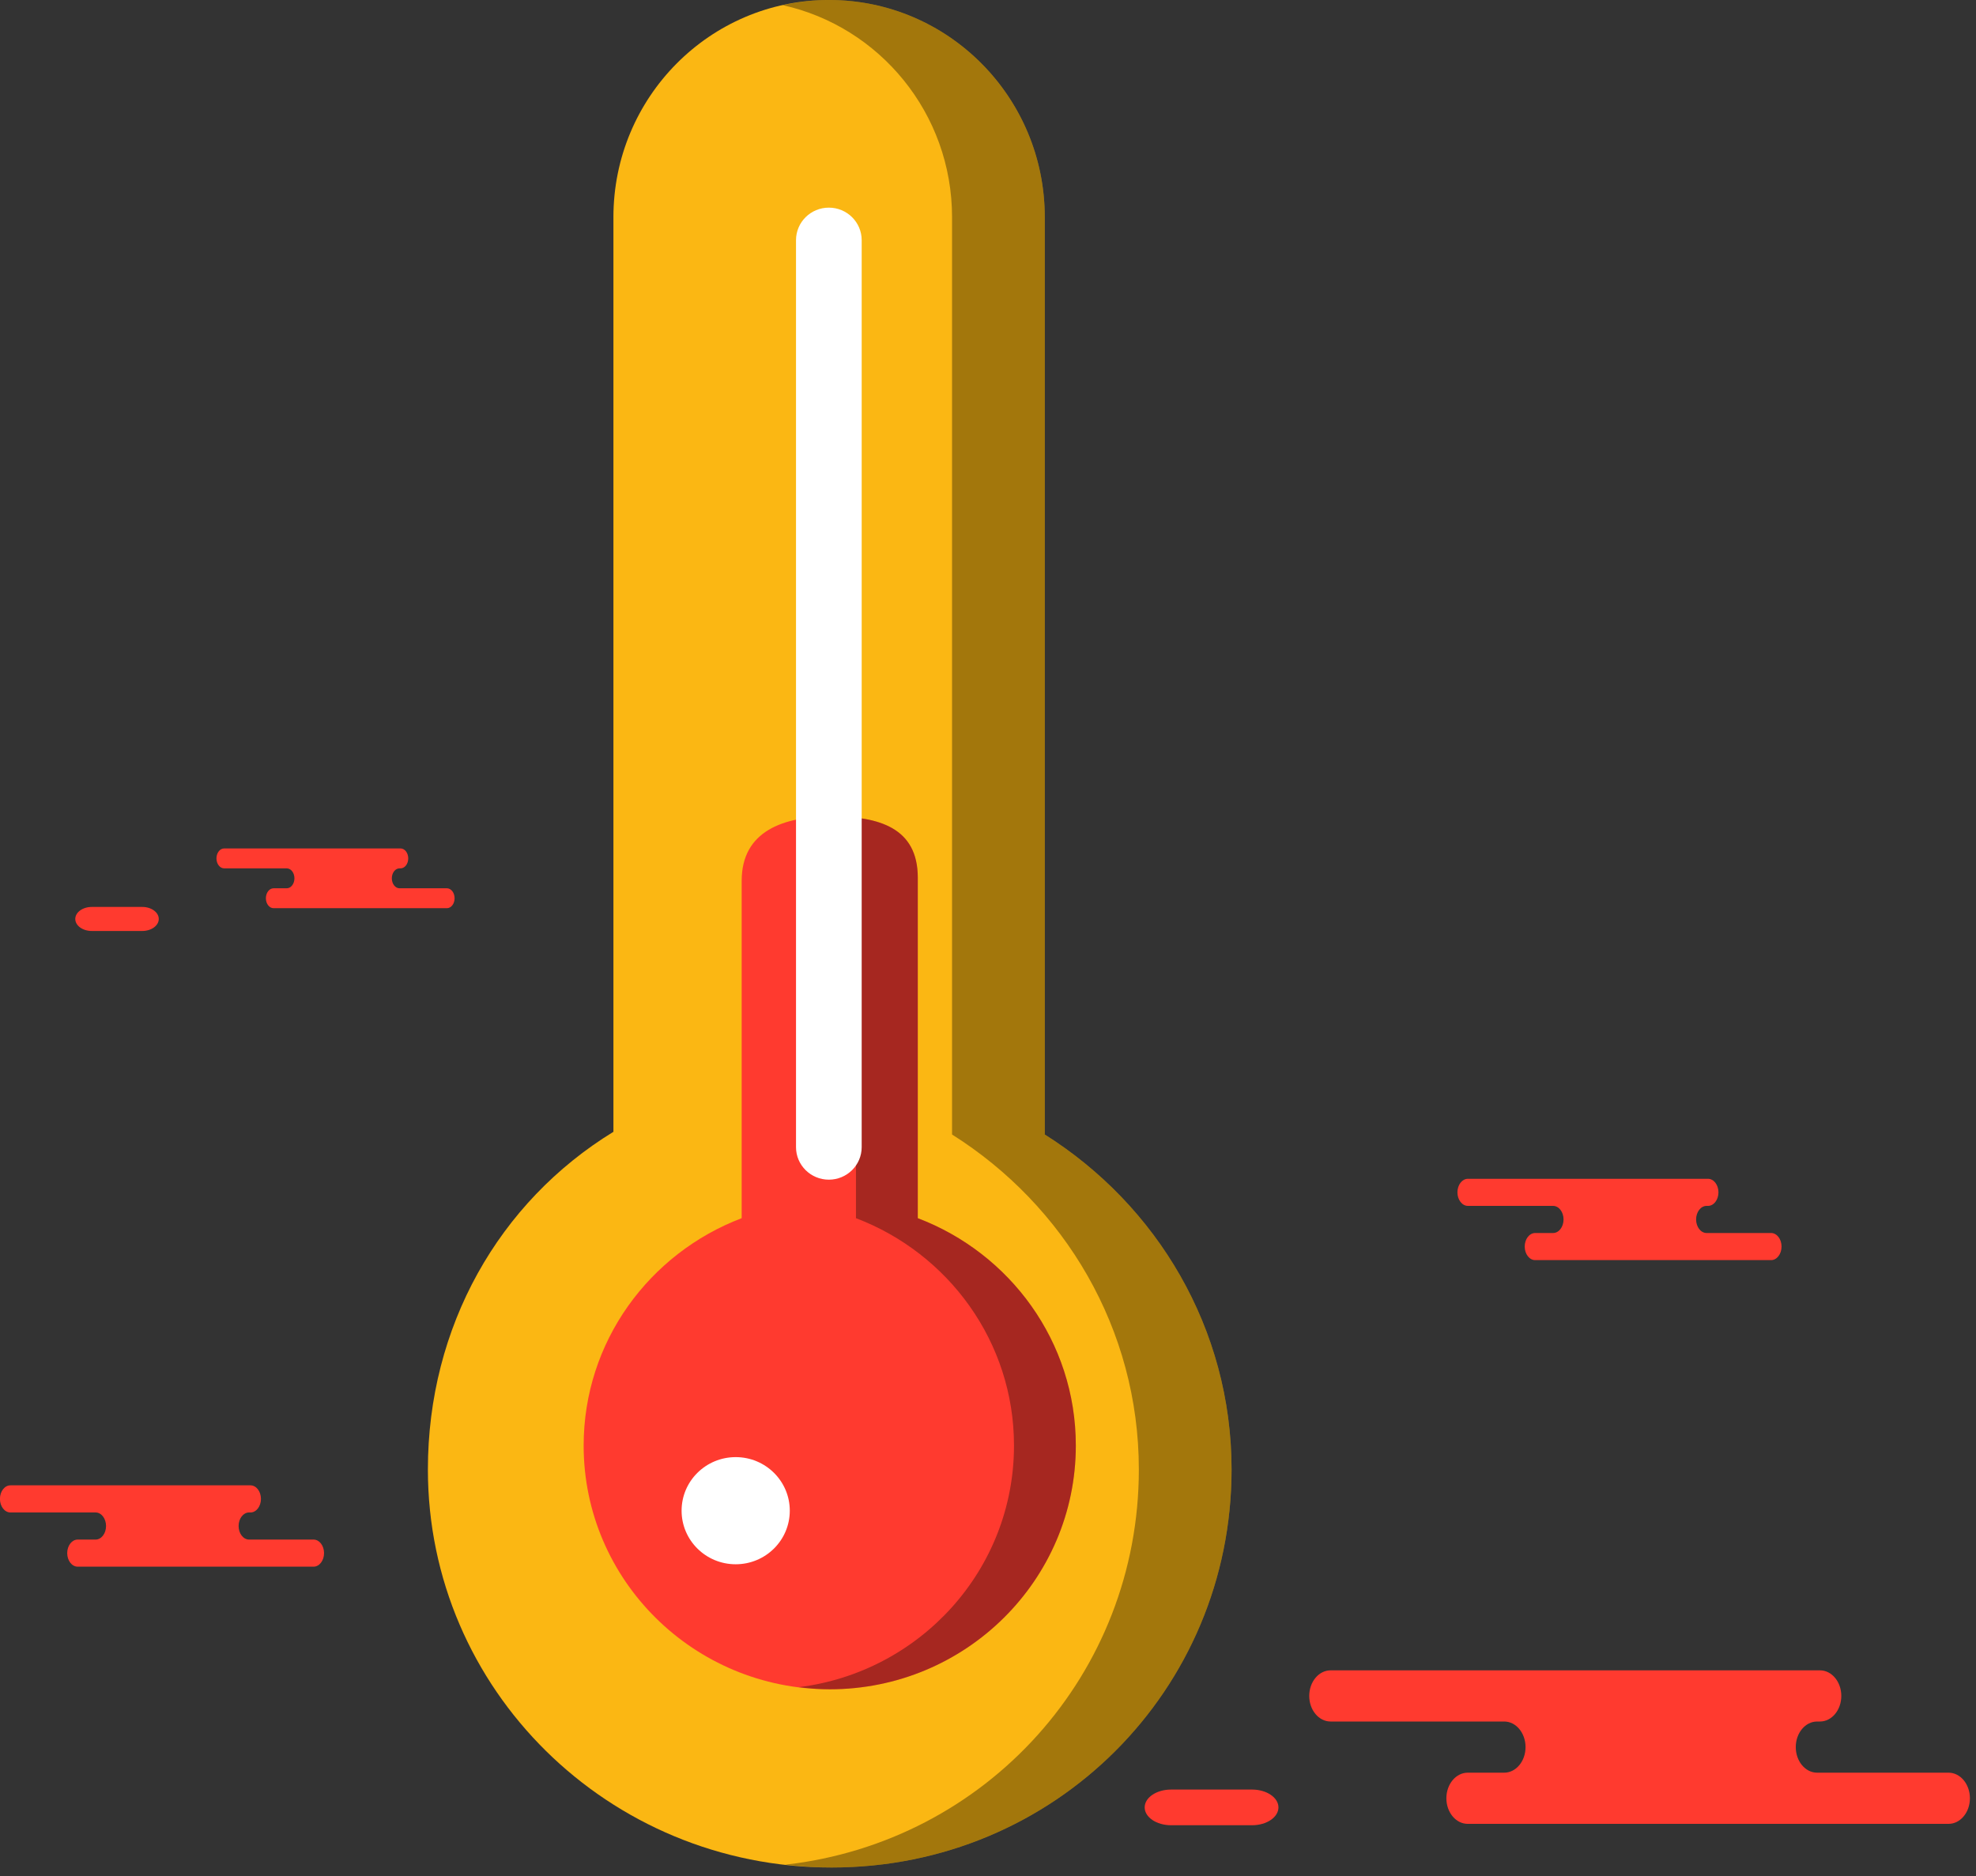<svg xmlns="http://www.w3.org/2000/svg" xmlns:xlink="http://www.w3.org/1999/xlink" preserveAspectRatio="xMidYMid" width="219" height="208" viewBox="0 0 219 208">
  <rect x="0" y="0" width="219" height="208" fill="#333333" stroke="none"/>
  <defs>
    <style>

      .cls-3 {
        fill: #ff3a2f;
      }

      .cls-9 {
        fill: #fbb713;
      }

      .cls-10 {
        fill: #010101;
        opacity: 0.35;
      }

      .cls-12 {
        fill: #020403;
        opacity: 0.35;
      }

      .cls-13 {
        fill: #ffffff;
      }
    </style>
  </defs>
  <g id="group-109svg">
    <path d="M138.763,202.335 C140.380,202.335 141.690,201.449 141.690,200.358 C141.690,199.265 140.380,198.380 138.763,198.380 C138.763,198.380 129.793,198.380 129.793,198.380 C128.176,198.380 126.865,199.265 126.865,200.358 C126.865,201.449 128.176,202.335 129.793,202.335 C129.793,202.335 138.763,202.335 138.763,202.335 Z" id="path-1" class="cls-3" fill-rule="evenodd"/>
    <path d="M41.949,94.053 C41.949,94.053 44.392,94.053 44.392,94.053 C44.863,94.053 45.245,94.547 45.245,95.157 C45.245,95.767 44.863,96.261 44.392,96.261 C44.392,96.261 44.279,96.261 44.279,96.261 C43.808,96.261 43.426,96.755 43.426,97.365 C43.426,97.974 43.808,98.470 44.279,98.470 C44.279,98.470 49.530,98.470 49.530,98.470 C50.001,98.470 50.382,98.965 50.382,99.574 C50.382,100.184 50.001,100.678 49.530,100.678 C49.530,100.678 43.220,100.678 43.220,100.678 C43.220,100.678 30.321,100.678 30.321,100.678 C29.850,100.678 29.468,100.184 29.468,99.574 C29.468,98.965 29.850,98.470 30.321,98.470 C30.321,98.470 31.779,98.470 31.779,98.470 C32.249,98.470 32.632,97.974 32.632,97.365 C32.632,96.755 32.249,96.261 31.779,96.261 C31.779,96.261 24.843,96.261 24.843,96.261 C24.372,96.261 23.990,95.767 23.990,95.157 C23.990,94.547 24.372,94.053 24.843,94.053 C24.843,94.053 26.482,94.053 26.482,94.053 C26.482,94.053 41.949,94.053 41.949,94.053 Z" id="path-2" class="cls-3" fill-rule="evenodd"/>
    <path d="M185.971,130.674 C185.971,130.674 189.296,130.674 189.296,130.674 C189.937,130.674 190.456,131.347 190.456,132.176 C190.456,133.006 189.937,133.678 189.296,133.678 C189.296,133.678 189.141,133.678 189.141,133.678 C188.500,133.678 187.980,134.351 187.980,135.182 C187.980,136.011 188.500,136.684 189.141,136.684 C189.141,136.684 196.288,136.684 196.288,136.684 C196.929,136.684 197.449,137.356 197.449,138.187 C197.449,139.016 196.929,139.690 196.288,139.690 C196.288,139.690 187.699,139.690 187.699,139.690 C187.699,139.690 170.144,139.690 170.144,139.690 C169.503,139.690 168.984,139.016 168.984,138.187 C168.984,137.356 169.503,136.684 170.144,136.684 C170.144,136.684 172.128,136.684 172.128,136.684 C172.769,136.684 173.288,136.011 173.288,135.182 C173.288,134.351 172.769,133.678 172.128,133.678 C172.128,133.678 162.688,133.678 162.688,133.678 C162.047,133.678 161.527,133.006 161.527,132.176 C161.527,131.347 162.047,130.674 162.688,130.674 C162.688,130.674 164.919,130.674 164.919,130.674 C164.919,130.674 185.971,130.674 185.971,130.674 Z" id="path-3" class="cls-3" fill-rule="evenodd"/>
    <path d="M24.436,164.656 C24.436,164.656 27.761,164.656 27.761,164.656 C28.402,164.656 28.921,165.329 28.921,166.159 C28.921,166.989 28.402,167.662 27.761,167.662 C27.761,167.662 27.606,167.662 27.606,167.662 C26.965,167.662 26.445,168.334 26.445,169.165 C26.445,169.994 26.965,170.668 27.606,170.668 C27.606,170.668 34.753,170.668 34.753,170.668 C35.394,170.668 35.914,171.340 35.914,172.169 C35.914,173.000 35.394,173.672 34.753,173.672 C34.753,173.672 26.164,173.672 26.164,173.672 C26.164,173.672 8.610,173.672 8.610,173.672 C7.968,173.672 7.449,173.000 7.449,172.169 C7.449,171.340 7.968,170.668 8.610,170.668 C8.610,170.668 10.593,170.668 10.593,170.668 C11.234,170.668 11.753,169.994 11.753,169.165 C11.753,168.334 11.234,167.662 10.593,167.662 C10.593,167.662 1.153,167.662 1.153,167.662 C0.512,167.662 -0.007,166.989 -0.007,166.159 C-0.007,165.329 0.512,164.656 1.153,164.656 C1.153,164.656 3.384,164.656 3.384,164.656 C3.384,164.656 24.436,164.656 24.436,164.656 Z" id="path-4" class="cls-3" fill-rule="evenodd"/>
    <path d="M15.769,103.203 C16.778,103.203 17.596,102.606 17.596,101.871 C17.596,101.136 16.778,100.538 15.769,100.538 C15.769,100.538 10.170,100.538 10.170,100.538 C9.161,100.538 8.343,101.136 8.343,101.871 C8.343,102.606 9.161,103.203 10.170,103.203 C10.170,103.203 15.769,103.203 15.769,103.203 Z" id="path-5" class="cls-3" fill-rule="evenodd"/>
    <path d="M194.930,185.165 C194.930,185.165 201.707,185.165 201.707,185.165 C203.013,185.165 204.072,186.434 204.072,188.001 C204.072,189.567 203.013,190.837 201.707,190.837 C201.707,190.837 201.391,190.837 201.391,190.837 C200.084,190.837 199.025,192.106 199.025,193.672 C199.025,195.240 200.084,196.509 201.391,196.509 C201.391,196.509 215.959,196.509 215.959,196.509 C217.266,196.509 218.325,197.780 218.325,199.346 C218.325,200.912 217.266,202.182 215.959,202.182 C215.959,202.182 198.452,202.182 198.452,202.182 C198.452,202.182 162.668,202.182 162.668,202.182 C161.361,202.182 160.302,200.912 160.302,199.346 C160.302,197.780 161.361,196.509 162.668,196.509 C162.668,196.509 166.711,196.509 166.711,196.509 C168.017,196.509 169.076,195.240 169.076,193.672 C169.076,192.106 168.017,190.837 166.711,190.837 C166.711,190.837 147.469,190.837 147.469,190.837 C146.162,190.837 145.103,189.567 145.103,188.001 C145.103,186.434 146.162,185.165 147.469,185.165 C147.469,185.165 152.017,185.165 152.017,185.165 C152.017,185.165 194.930,185.165 194.930,185.165 Z" id="path-6" class="cls-3" fill-rule="evenodd"/>
    <path d="M67.985,45.814 C67.985,45.814 67.985,125.465 67.985,125.465 C55.272,133.254 47.423,147.085 47.423,162.901 C47.423,187.267 67.396,207.021 92.174,207.021 C116.944,207.021 136.495,187.267 136.495,162.901 C136.495,147.292 128.232,133.605 115.792,125.765 C115.792,125.765 115.792,24.076 115.792,24.076 C115.792,10.779 105.087,-0.002 91.886,-0.002 C78.684,-0.002 67.985,10.779 67.985,24.076 C67.985,24.076 67.985,27.713 67.985,27.713 C67.985,27.713 67.985,45.814 67.985,45.814 Z" id="path-7" class="cls-9" fill-rule="evenodd"/>
    <path d="M115.792,125.765 C115.792,125.765 115.792,24.076 115.792,24.076 C115.792,10.780 105.087,-0.002 91.886,-0.002 C90.120,-0.002 88.404,0.206 86.747,0.571 C97.477,2.941 105.516,12.558 105.516,24.076 C105.516,24.076 105.516,125.765 105.516,125.765 C117.954,133.605 126.218,147.292 126.218,162.901 C126.218,185.554 109.311,204.196 87.031,206.710 C88.720,206.898 90.431,207.021 92.174,207.021 C116.944,207.021 136.496,187.267 136.496,162.901 C136.496,147.292 128.232,133.605 115.792,125.765 Z" id="path-8" class="cls-10" fill-rule="evenodd"/>
    <path d="M101.719,135.040 C101.719,135.040 101.719,97.289 101.719,97.289 C101.719,91.758 97.420,90.499 92.137,90.499 C86.850,90.499 82.200,92.109 82.200,97.641 C82.200,97.641 82.200,135.040 82.200,135.040 C71.964,138.933 64.686,148.735 64.686,160.246 C64.686,175.168 76.897,187.265 91.959,187.265 C107.022,187.265 119.233,175.168 119.233,160.246 C119.233,148.735 111.954,138.933 101.719,135.040 Z" id="path-9" class="cls-3" fill-rule="evenodd"/>
    <path d="M101.718,135.040 C101.718,135.040 101.718,97.289 101.718,97.289 C101.718,91.758 97.420,90.499 92.137,90.499 C91.000,90.499 89.906,90.593 88.868,90.766 C92.378,91.357 94.866,93.087 94.866,97.289 C94.866,97.289 94.866,135.040 94.866,135.040 C105.102,138.933 112.381,148.735 112.381,160.247 C112.381,174.015 101.975,185.356 88.533,187.030 C89.658,187.169 90.796,187.265 91.959,187.265 C107.022,187.265 119.233,175.168 119.233,160.247 C119.233,148.735 111.954,138.933 101.718,135.040 Z" id="path-10" class="cls-12" fill-rule="evenodd"/>
    <path d="M87.532,167.467 C87.532,170.749 84.848,173.406 81.536,173.406 C78.225,173.406 75.541,170.749 75.541,167.467 C75.541,164.186 78.225,161.528 81.536,161.528 C84.848,161.528 87.532,164.186 87.532,167.467 Z" id="path-11" class="cls-13" fill-rule="evenodd"/>
    <path d="M91.861,130.771 C89.852,130.771 88.222,129.157 88.222,127.167 C88.222,127.167 88.222,26.624 88.222,26.624 C88.222,24.633 89.852,23.018 91.861,23.018 C93.871,23.018 95.500,24.633 95.500,26.624 C95.500,26.624 95.500,127.167 95.500,127.167 C95.500,129.157 93.871,130.771 91.861,130.771 Z" id="path-12" class="cls-13" fill-rule="evenodd"/>
  </g>
</svg>
